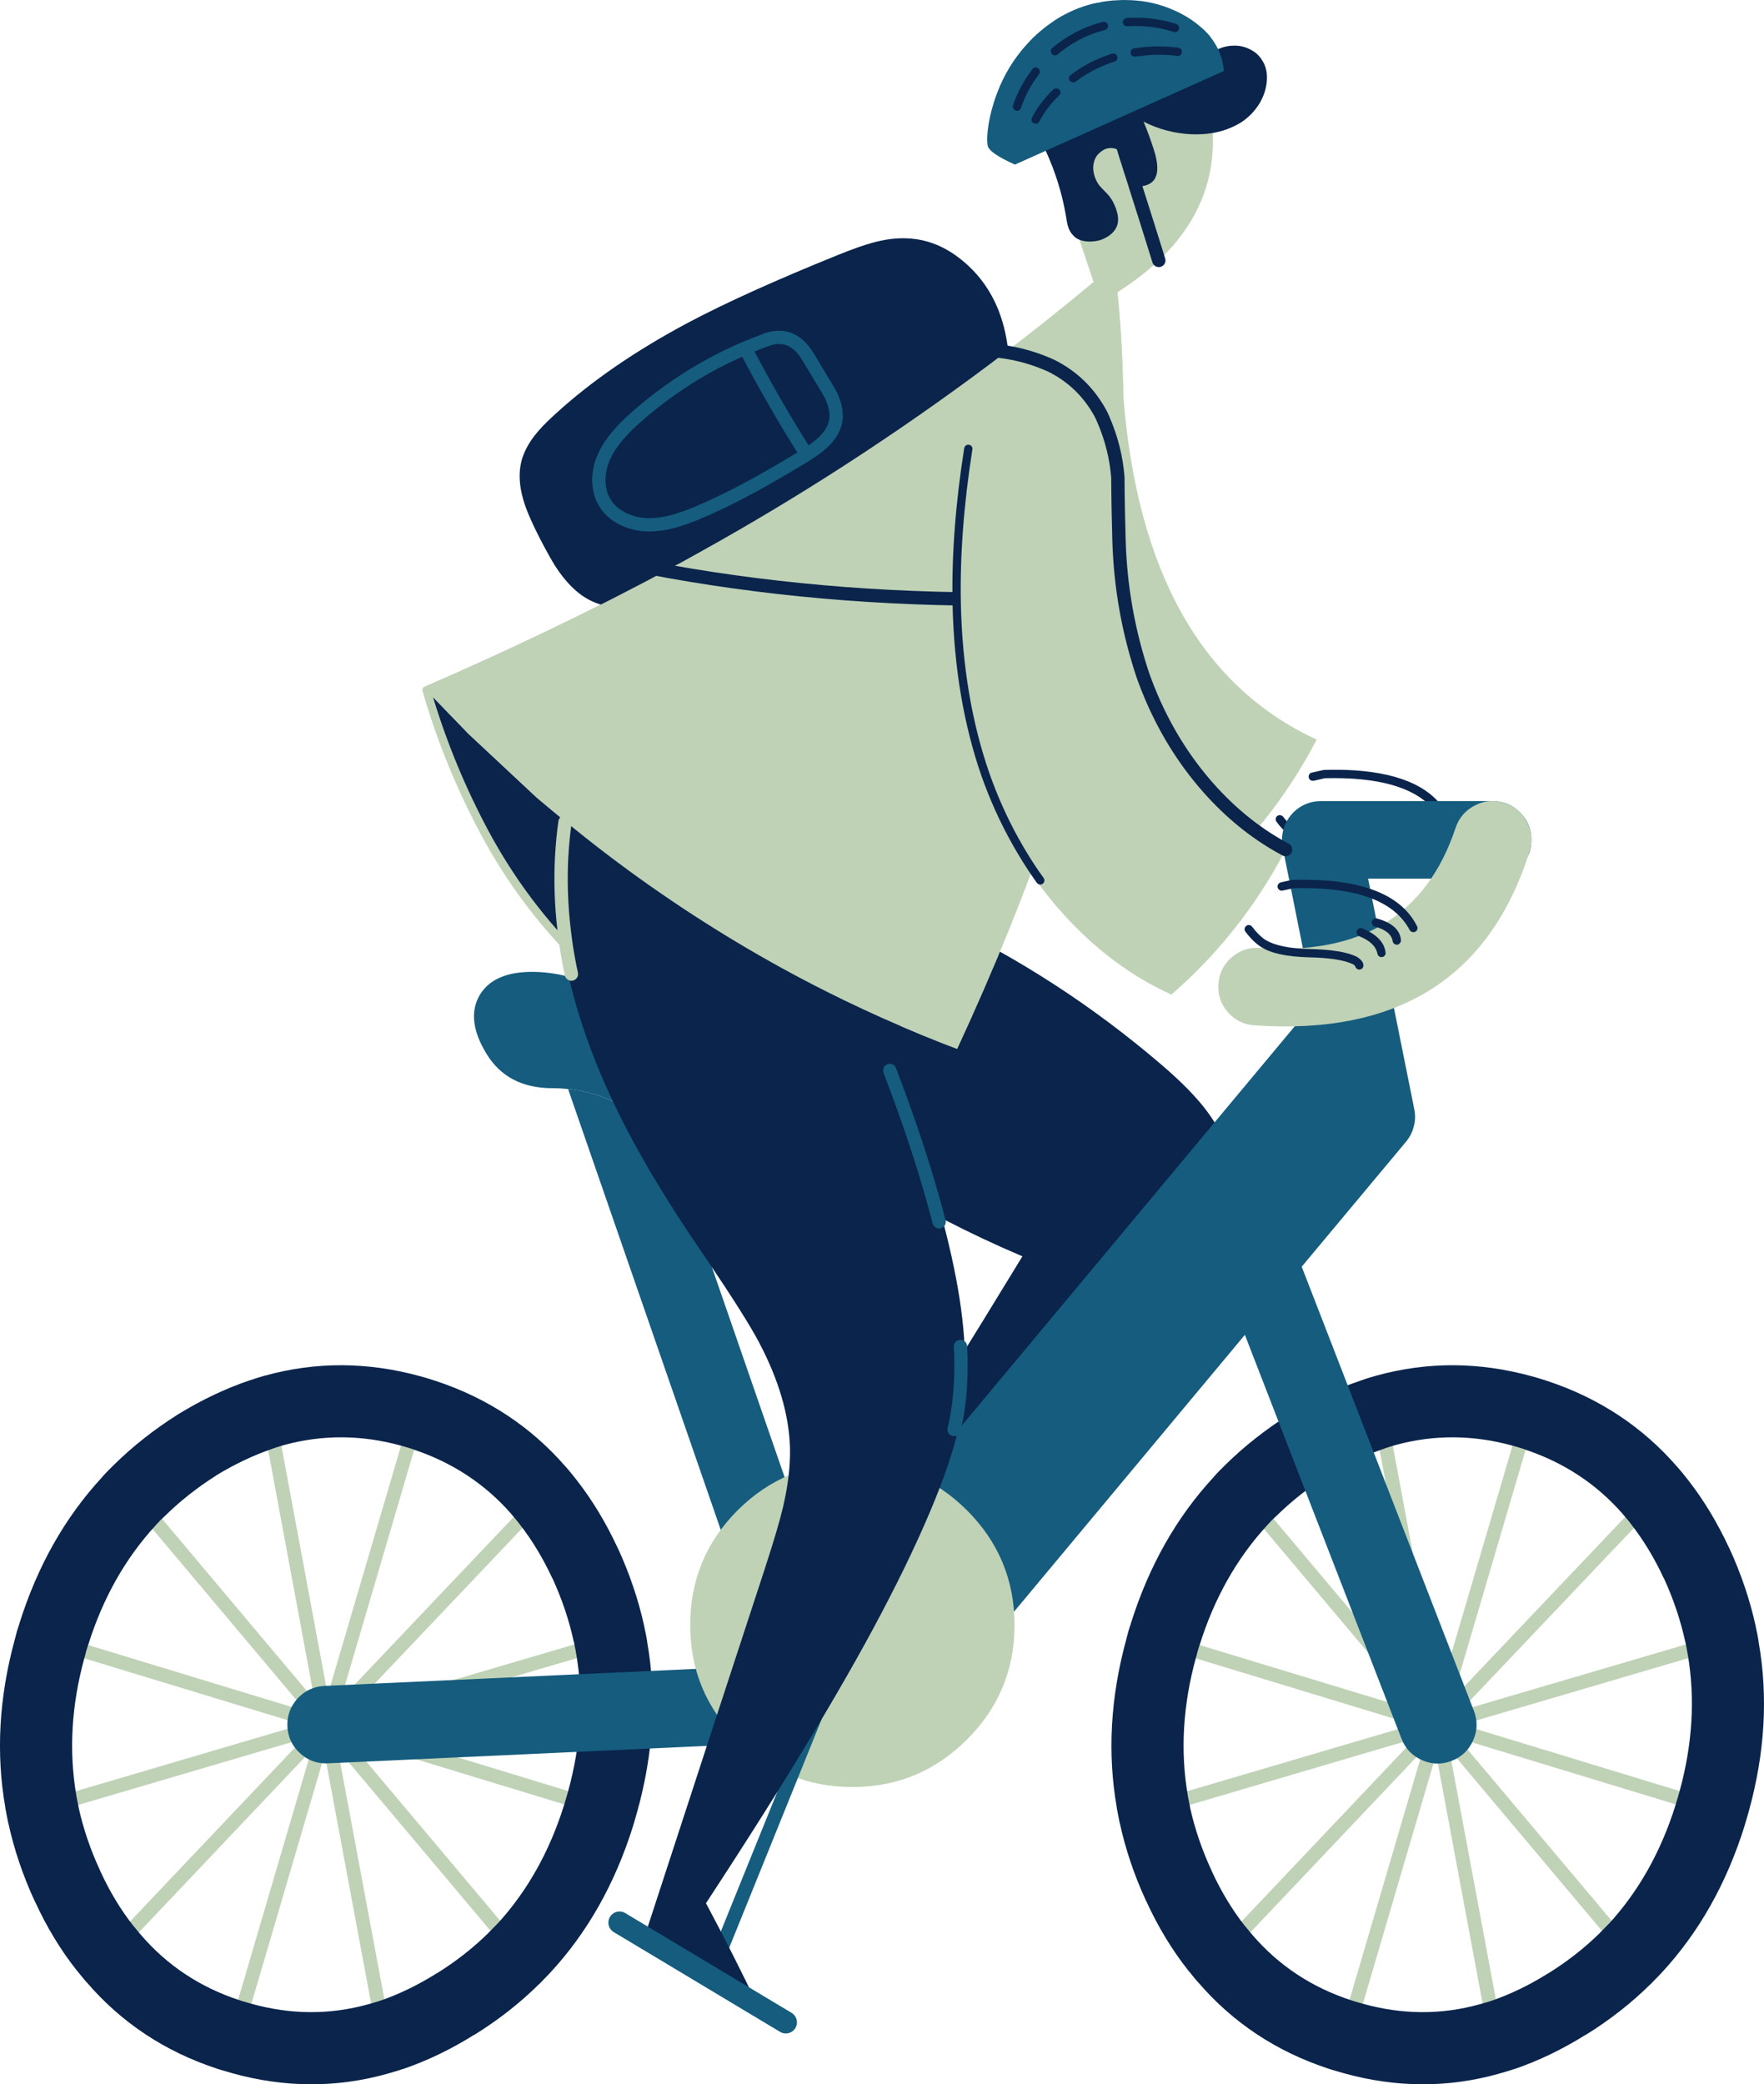 <svg width="397" height="469" viewBox="0 0 397 469" fill="none" xmlns="http://www.w3.org/2000/svg">
<g clip-path="url(#clip0_532_11836)">
<path d="M252.78 88.796C253.341 77.503 243.484 77.671 223.208 89.295C222.46 96.93 222.154 104.241 222.304 111.234C222.323 112.113 222.341 112.985 222.366 113.851C224.437 152.787 240.521 181.189 270.623 199.052C276.443 194.003 281.709 188.375 286.407 182.161C290.168 177.156 293.475 171.909 296.326 166.424C270.361 154.407 255.843 128.536 252.78 88.796ZM240.178 173.373C240.427 173.716 240.446 173.591 240.24 172.999C240.221 173.118 240.196 173.242 240.178 173.373Z" fill="#BFD2B6"/>
<path d="M325.523 184.935C325.754 184.81 325.91 184.623 325.991 184.374C326.054 184.125 326.035 183.888 325.929 183.657C322.834 177.506 315.803 174.071 304.842 173.342C302.696 173.211 300.4 173.18 297.948 173.249C297.886 173.249 297.836 173.261 297.792 173.28C297.218 173.405 296.657 173.529 296.108 173.654C295.821 173.716 295.54 173.779 295.266 173.841C294.997 173.884 294.798 174.015 294.673 174.246C294.529 174.452 294.486 174.695 294.548 174.963C294.592 175.212 294.723 175.411 294.954 175.555C295.16 175.679 295.403 175.723 295.671 175.679C295.815 175.648 295.964 175.617 296.108 175.586C296.775 175.43 297.455 175.274 298.135 175.119C300.525 175.056 302.758 175.1 304.842 175.243C314.868 175.947 321.35 179.045 324.276 184.53C324.382 184.76 324.556 184.916 324.806 184.997C325.055 185.06 325.293 185.041 325.523 184.935ZM313.701 193.037C313.844 192.832 313.901 192.601 313.857 192.352C313.795 191.772 313.345 191.199 312.516 190.638C312.472 190.619 312.441 190.594 312.422 190.575C310.32 189.497 306.714 188.905 301.598 188.799C297.125 188.675 293.893 188.02 291.897 186.836H291.928C290.824 186.107 289.776 185.091 288.777 183.782C288.609 183.576 288.403 183.458 288.153 183.439C287.904 183.395 287.673 183.452 287.467 183.595C287.261 183.763 287.143 183.969 287.124 184.218C287.08 184.467 287.137 184.698 287.28 184.904C288.403 186.418 289.607 187.584 290.898 188.394V188.425C293.063 189.796 296.607 190.544 301.535 190.669H301.567C306.289 190.775 309.627 191.305 311.58 192.258C311.786 192.427 311.935 192.557 312.017 192.663C312.06 192.913 312.185 193.118 312.391 193.287C312.597 193.43 312.84 193.486 313.108 193.442C313.358 193.38 313.557 193.243 313.701 193.037ZM312.391 185.402C312.472 185.633 312.64 185.795 312.89 185.901C315.304 186.88 316.677 188.195 317.007 189.859C317.026 190.108 317.151 190.307 317.382 190.451C317.569 190.594 317.8 190.656 318.068 190.638C318.318 190.594 318.517 190.47 318.661 190.264C318.804 190.058 318.867 189.828 318.848 189.578C318.536 187.272 316.789 185.465 313.607 184.156C313.358 184.05 313.121 184.062 312.89 184.187C312.64 184.268 312.466 184.436 312.36 184.686C312.254 184.916 312.266 185.153 312.391 185.402ZM321.468 187.833C321.718 187.789 321.924 187.677 322.092 187.49C322.236 187.285 322.298 187.054 322.279 186.805C322.073 184.517 320.283 182.897 316.914 181.943C316.664 181.881 316.434 181.912 316.228 182.037C315.997 182.161 315.841 182.348 315.76 182.598C315.697 182.847 315.729 183.084 315.853 183.314C315.978 183.52 316.165 183.67 316.415 183.751C318.829 184.418 320.158 185.508 320.408 187.023C320.451 187.272 320.576 187.478 320.782 187.646C320.969 187.789 321.2 187.852 321.468 187.833Z" fill="#0A244B"/>
<path d="M211.074 206.936C210.188 207.603 209.315 208.313 208.454 209.055C204.711 212.296 201.61 216.048 199.158 220.305C195.895 225.977 193.886 232.428 193.138 239.657C192.433 246.264 192.795 253.107 194.23 260.194C194.548 261.708 194.916 263.204 195.321 264.681C206.464 271.581 218.055 277.583 230.102 282.694C218.311 302.059 206.414 321.193 194.417 340.096C199.314 343.556 204.299 346.803 209.358 349.851C222.148 338.626 232.236 329.289 239.616 321.835C251.389 309.912 261.059 298.294 268.626 286.994C271.577 282.65 273.729 278.786 275.083 275.402C276.874 270.895 277.529 266.657 277.048 262.687C276.549 258.449 274.752 254.242 271.652 250.066C269.362 246.993 266.05 243.584 261.701 239.844C246.223 226.531 229.347 215.562 211.074 206.936Z" fill="#0A244B"/>
<path d="M138.144 367.894C137.8 367.707 137.451 367.657 137.083 367.738C137.039 367.744 136.996 367.757 136.958 367.769L78.533 384.94L123.389 337.697C123.695 337.398 123.838 337.036 123.826 336.606C123.813 336.176 123.651 335.815 123.327 335.515C123.027 335.216 122.659 335.073 122.235 335.079C121.861 335.085 121.53 335.204 121.237 335.422C121.205 335.472 121.162 335.515 121.112 335.547L76.724 382.322L95.502 318.438L95.533 318.407C95.658 317.995 95.614 317.603 95.408 317.223C95.196 316.842 94.884 316.593 94.473 316.475C94.061 316.35 93.668 316.394 93.287 316.599C92.907 316.811 92.657 317.123 92.539 317.534L73.76 381.388L61.875 317.503C61.869 317.453 61.857 317.397 61.844 317.347C61.744 316.998 61.538 316.718 61.22 316.506C60.877 316.263 60.49 316.175 60.066 316.256C59.648 316.331 59.311 316.537 59.068 316.88C58.825 317.247 58.737 317.64 58.818 318.064L70.797 382.572L31.306 335.609C31.287 335.571 31.256 335.528 31.212 335.484C30.956 335.229 30.632 335.085 30.245 335.048C29.827 335.017 29.453 335.141 29.122 335.422C28.791 335.696 28.604 336.039 28.561 336.45C28.523 336.887 28.636 337.273 28.904 337.603L68.832 385.065L12.059 367.8C11.66 367.676 11.267 367.719 10.874 367.925C10.5 368.131 10.25 368.43 10.125 368.829C10.001 369.246 10.044 369.645 10.25 370.013C10.456 370.406 10.755 370.667 11.155 370.792H11.186L67.958 388.057L9.034 405.414C8.622 405.533 8.31 405.782 8.098 406.162C7.892 406.543 7.848 406.935 7.973 407.347C8.091 407.758 8.341 408.07 8.722 408.281C9.065 408.468 9.414 408.518 9.782 408.437C9.826 408.431 9.87 408.419 9.907 408.406L68.27 391.235L23.476 438.479C23.189 438.809 23.058 439.183 23.071 439.6C23.083 440.043 23.239 440.404 23.538 440.691C23.863 440.997 24.237 441.14 24.662 441.127C25.042 441.115 25.36 440.99 25.628 440.753C25.678 440.722 25.722 440.685 25.753 440.629L70.079 393.853L51.301 457.769V457.8C51.176 458.211 51.22 458.604 51.425 458.984C51.638 459.364 51.95 459.613 52.361 459.732C52.773 459.857 53.166 459.813 53.547 459.607C53.921 459.395 54.171 459.084 54.295 458.672L73.074 394.725L84.99 458.672C85.002 458.728 85.008 458.778 85.021 458.828C85.127 459.177 85.333 459.458 85.645 459.67C85.994 459.913 86.381 460 86.799 459.919C87.223 459.838 87.554 459.62 87.797 459.264C88.04 458.915 88.128 458.529 88.047 458.111L76.006 393.604L115.528 440.567C115.572 440.604 115.603 440.635 115.622 440.66C115.896 440.934 116.221 441.09 116.589 441.127C117.026 441.159 117.412 441.034 117.743 440.753C118.074 440.479 118.261 440.124 118.304 439.694C118.342 439.276 118.217 438.902 117.93 438.572L78.002 391.111L134.743 408.375C135.161 408.5 135.561 408.456 135.929 408.25C136.322 408.045 136.584 407.733 136.709 407.315C136.833 406.916 136.79 406.524 136.584 406.131C136.378 405.757 136.066 405.508 135.648 405.383L78.876 388.088L137.832 370.761C138.243 370.643 138.555 370.393 138.767 370.013C138.973 369.633 139.017 369.24 138.892 368.829C138.774 368.417 138.524 368.106 138.144 367.894Z" fill="#BFD2B6"/>
<path d="M145.661 369.421C145.568 368.848 145.462 368.262 145.349 367.676C145.243 367.134 145.125 366.604 145.006 366.087V365.993C143.696 360.022 141.712 354.139 139.048 348.355L139.017 348.323C136.359 342.602 133.259 337.479 129.722 332.96C129.304 332.424 128.892 331.907 128.474 331.402C128.143 331.015 127.806 330.623 127.476 330.218L127.382 330.124C119.559 321.081 109.795 314.624 98.091 310.741C97.499 310.554 96.906 310.367 96.313 310.18C95.814 310.043 95.315 309.899 94.816 309.743L94.691 309.712C82.838 306.428 71.171 306.365 59.692 309.525L59.567 309.556C59.068 309.712 58.569 309.856 58.07 309.993C57.465 310.18 56.866 310.373 56.261 310.585H56.23C50.802 312.417 45.418 314.973 40.071 318.251L39.978 318.313C34.725 321.629 29.952 325.387 25.66 329.594C25.173 330.062 24.693 330.542 24.225 331.028L24.381 330.872C23.894 331.358 23.427 331.857 22.977 332.368L22.946 332.399V332.43C14.617 341.449 8.429 352.387 4.386 365.245C4.386 365.295 4.367 365.332 4.355 365.37C4.174 365.924 3.993 366.479 3.824 367.021C3.65 367.645 3.481 368.28 3.325 368.922C-0.231 381.961 -0.936 394.57 1.204 406.754L1.173 406.692C1.279 407.291 1.398 407.889 1.516 408.5C1.622 409.042 1.728 409.572 1.828 410.089L1.859 410.151C3.163 416.147 5.141 422.006 7.786 427.727C7.798 427.746 7.811 427.759 7.817 427.759C10.487 433.586 13.638 438.79 17.269 443.371L17.3 443.402C17.674 443.882 18.049 444.337 18.423 444.774C18.81 445.26 19.203 445.727 19.608 446.176L19.515 446.051C27.313 455.126 37.064 461.602 48.774 465.466C49.348 465.659 49.935 465.834 50.521 465.996C51.02 466.152 51.519 466.295 52.018 466.432L52.112 466.463C64.009 469.798 75.707 469.848 87.205 466.619L87.298 466.588C87.797 466.451 88.296 466.307 88.796 466.152C89.388 465.99 89.981 465.803 90.574 465.591H90.636C96.082 463.746 101.479 461.147 106.825 457.8V457.831C112.172 454.515 117.007 450.726 121.33 446.456L121.393 446.425C121.811 446.001 122.216 445.578 122.609 445.148L122.485 445.303C122.915 444.873 123.327 444.437 123.732 443.995L123.795 443.932C132.211 434.851 138.449 423.801 142.511 410.775C142.523 410.737 142.536 410.694 142.542 410.65C142.698 410.151 142.841 409.653 142.979 409.154C143.135 408.655 143.278 408.157 143.415 407.658L143.447 407.534C147.065 394.451 147.808 381.787 145.661 369.546C145.661 369.508 145.661 369.471 145.661 369.421ZM127.85 403.108C127.713 403.607 127.569 404.106 127.413 404.604C127.276 405.103 127.132 405.601 126.976 406.1C123.689 416.627 118.654 425.583 111.879 432.963L111.941 432.869C111.635 433.193 111.324 433.517 111.005 433.835C110.955 433.904 110.906 433.954 110.849 433.991C110.562 434.303 110.257 434.602 109.945 434.895C109.945 434.92 109.932 434.945 109.914 434.957C106.439 438.366 102.558 441.402 98.278 444.057H98.247C94.005 446.712 89.719 448.781 85.395 450.258L85.458 450.227C85.052 450.371 84.647 450.495 84.241 450.601C83.742 450.757 83.243 450.9 82.744 451.037L82.838 451.006C74.203 453.406 65.419 453.356 56.479 450.85L56.573 450.882C56.074 450.744 55.575 450.601 55.075 450.445C54.707 450.352 54.346 450.233 53.984 450.103L53.859 450.071C45.044 447.167 37.688 442.305 31.805 435.487C31.761 435.456 31.73 435.418 31.712 435.362C31.456 435.088 31.206 434.801 30.963 434.49C30.919 434.452 30.875 434.402 30.838 434.334C30.545 433.997 30.258 433.648 29.965 433.274L29.996 433.337C27.145 429.703 24.655 425.577 22.541 420.965V420.934C20.394 416.322 18.779 411.61 17.706 406.786C17.706 406.761 17.706 406.73 17.706 406.692C17.612 406.25 17.518 405.795 17.425 405.321C17.337 404.891 17.256 404.467 17.175 404.043V403.981C15.466 393.996 16.077 383.663 19.016 372.974C19.053 372.874 19.084 372.78 19.109 372.693C19.203 372.319 19.296 371.945 19.39 371.571C19.515 371.166 19.64 370.761 19.764 370.356C19.789 370.3 19.808 370.25 19.827 370.2C23.127 359.648 28.193 350.661 35.018 343.244C35.099 343.157 35.18 343.063 35.267 342.963C35.455 342.758 35.648 342.546 35.86 342.34C35.91 342.272 35.96 342.209 36.016 342.153C36.216 341.954 36.428 341.761 36.64 341.561C36.752 341.461 36.852 341.368 36.952 341.281C40.452 337.821 44.351 334.736 48.65 332.025L48.556 332.056C52.817 329.451 57.109 327.419 61.439 325.948C61.526 325.923 61.607 325.892 61.688 325.855C62.007 325.749 62.319 325.643 62.624 325.543C63.123 325.406 63.622 325.263 64.121 325.107C72.694 322.801 81.409 322.863 90.262 325.294C90.299 325.313 90.33 325.325 90.355 325.325C90.829 325.468 91.297 325.606 91.759 325.73C92.165 325.855 92.57 325.979 92.975 326.104V326.135C101.778 329.052 109.14 333.895 115.061 340.657C115.085 340.701 115.104 340.732 115.123 340.751C115.441 341.125 115.753 341.486 116.059 341.842C116.308 342.147 116.558 342.459 116.807 342.776L116.87 342.87C119.715 346.491 122.198 350.598 124.325 355.179V355.117C126.471 359.798 128.074 364.553 129.129 369.39C129.141 369.415 129.154 369.44 129.16 369.452C129.254 369.913 129.347 370.381 129.441 370.854C129.528 371.272 129.603 371.683 129.659 372.101L129.69 372.194C131.393 382.16 130.782 392.469 127.85 403.108Z" fill="#0A244B"/>
<path d="M389.033 368.829C388.915 368.417 388.665 368.106 388.285 367.894C387.942 367.707 387.592 367.657 387.224 367.738C387.18 367.744 387.137 367.757 387.099 367.769L328.674 384.94L373.53 337.697C373.836 337.398 373.979 337.036 373.967 336.606C373.954 336.176 373.792 335.815 373.468 335.515C373.168 335.216 372.8 335.073 372.376 335.079C372.002 335.085 371.671 335.204 371.378 335.422C371.347 335.472 371.303 335.515 371.253 335.547L326.865 382.291L345.643 318.438L345.674 318.407C345.799 317.995 345.755 317.603 345.55 317.223C345.337 316.842 345.025 316.593 344.614 316.475C344.202 316.35 343.809 316.394 343.428 316.599C343.048 316.811 342.798 317.123 342.68 317.534L323.901 381.388L312.016 317.503C312.01 317.453 311.998 317.397 311.985 317.347C311.885 316.998 311.68 316.718 311.361 316.506C311.018 316.263 310.632 316.175 310.207 316.256C309.789 316.331 309.452 316.537 309.209 316.88C308.966 317.247 308.878 317.64 308.96 318.064L320.938 382.541L281.447 335.609C281.428 335.571 281.397 335.528 281.353 335.484C281.097 335.229 280.773 335.085 280.386 335.048C279.968 335.017 279.594 335.141 279.263 335.422C278.933 335.696 278.745 336.039 278.702 336.45C278.664 336.887 278.777 337.273 279.045 337.603L318.973 385.034L262.2 367.8C261.801 367.676 261.408 367.719 261.015 367.925C260.641 368.131 260.391 368.43 260.266 368.829C260.142 369.246 260.185 369.645 260.391 370.013C260.597 370.406 260.897 370.667 261.296 370.792H261.327L318.099 388.057L259.175 405.414C258.763 405.533 258.451 405.782 258.239 406.162C258.033 406.543 257.989 406.935 258.114 407.347C258.233 407.758 258.482 408.07 258.863 408.281C259.206 408.468 259.555 408.518 259.923 408.437C259.967 408.431 260.011 408.419 260.048 408.406L318.411 391.204L273.617 438.479C273.33 438.809 273.199 439.183 273.212 439.6C273.224 440.043 273.38 440.404 273.68 440.691C274.004 440.997 274.378 441.14 274.803 441.127C275.183 441.115 275.501 440.99 275.77 440.753C275.82 440.722 275.863 440.685 275.894 440.629L320.22 393.853L301.442 457.769V457.8C301.317 458.211 301.361 458.604 301.567 458.984C301.779 459.364 302.091 459.613 302.502 459.732C302.914 459.857 303.307 459.813 303.688 459.607C304.062 459.395 304.312 459.084 304.436 458.672L323.215 394.757L335.131 458.672C335.143 458.728 335.15 458.778 335.162 458.828C335.268 459.177 335.474 459.458 335.786 459.67C336.135 459.913 336.522 460 336.94 459.919C337.364 459.838 337.695 459.62 337.938 459.264C338.182 458.915 338.269 458.529 338.188 458.111L326.147 393.604L365.669 440.567C365.713 440.604 365.744 440.635 365.763 440.66C366.037 440.934 366.362 441.09 366.73 441.127C367.167 441.159 367.553 441.034 367.884 440.753C368.215 440.479 368.402 440.124 368.446 439.694C368.483 439.276 368.358 438.902 368.071 438.572L328.144 391.111L384.885 408.375C385.303 408.5 385.702 408.456 386.07 408.25C386.463 408.045 386.725 407.733 386.85 407.315C386.975 406.916 386.931 406.524 386.725 406.131C386.519 405.757 386.207 405.508 385.789 405.383L329.017 388.088L387.973 370.761C388.384 370.643 388.696 370.393 388.909 370.013C389.114 369.633 389.158 369.24 389.033 368.829Z" fill="#BFD2B6"/>
<path d="M395.802 369.546C395.802 369.508 395.802 369.471 395.802 369.421C395.709 368.848 395.603 368.262 395.49 367.676C395.378 367.134 395.266 366.604 395.147 366.087V365.993C393.837 360.022 391.853 354.139 389.189 348.355L389.158 348.323C386.5 342.602 383.4 337.479 379.862 332.96C379.444 332.424 379.033 331.907 378.615 331.402C378.284 331.015 377.947 330.623 377.616 330.218L377.523 330.124C369.7 321.081 359.936 314.624 348.232 310.741C347.639 310.554 347.047 310.367 346.454 310.18C345.955 310.043 345.456 309.899 344.957 309.743L344.832 309.712C332.978 306.428 321.312 306.365 309.833 309.525L309.708 309.556C309.209 309.712 308.71 309.856 308.211 309.993C307.562 310.192 306.907 310.41 306.246 310.647C300.862 312.467 295.515 315.004 290.212 318.251L290.119 318.313C284.866 321.629 280.093 325.387 275.801 329.594C275.314 330.062 274.834 330.542 274.366 331.028L274.522 330.872C274.073 331.321 273.648 331.776 273.243 332.243C273.205 332.293 273.168 332.337 273.118 332.368L273.087 332.43C264.758 341.449 258.569 352.387 254.527 365.245C254.527 365.289 254.508 365.332 254.496 365.37C254.315 365.924 254.134 366.473 253.965 367.021C253.791 367.645 253.622 368.28 253.466 368.922C249.91 381.961 249.205 394.57 251.345 406.754L251.314 406.692C251.42 407.291 251.538 407.889 251.657 408.5C251.763 409.042 251.869 409.572 251.969 410.089L252 410.151C253.304 416.147 255.282 422.006 257.927 427.727C257.939 427.746 257.952 427.759 257.958 427.759C260.628 433.586 263.779 438.79 267.41 443.371L267.441 443.402C267.815 443.882 268.19 444.337 268.564 444.774C268.951 445.26 269.344 445.727 269.749 446.176L269.656 446.051C277.454 455.126 287.205 461.602 298.915 465.466C299.489 465.659 300.076 465.834 300.662 465.996C301.161 466.152 301.66 466.295 302.159 466.432L302.253 466.463C314.15 469.798 325.848 469.848 337.346 466.619L337.439 466.588C337.938 466.451 338.437 466.307 338.936 466.152C339.529 465.99 340.122 465.803 340.715 465.591H340.777C346.223 463.746 351.62 461.147 356.966 457.8V457.831C362.313 454.515 367.148 450.726 371.471 446.456L371.534 446.425C371.952 446.001 372.357 445.578 372.75 445.148L372.625 445.303C373.056 444.873 373.468 444.437 373.873 443.995L373.936 443.932C382.352 434.851 388.59 423.801 392.652 410.775C392.664 410.737 392.677 410.694 392.683 410.65C392.839 410.151 392.982 409.653 393.12 409.154C393.276 408.655 393.419 408.157 393.556 407.658L393.588 407.534C397.206 394.451 397.948 381.787 395.802 369.546ZM377.991 403.108C377.854 403.607 377.71 404.106 377.554 404.604C377.417 405.103 377.273 405.601 377.117 406.1C373.83 416.627 368.795 425.583 362.02 432.963L362.082 432.869C361.776 433.193 361.464 433.517 361.146 433.835C361.096 433.904 361.046 433.954 360.99 433.991C360.703 434.303 360.398 434.602 360.086 434.895C360.086 434.92 360.073 434.945 360.054 434.957C356.58 438.366 352.699 441.402 348.419 444.057H348.388C344.146 446.712 339.86 448.781 335.536 450.258L335.599 450.227C335.193 450.371 334.788 450.495 334.382 450.601C333.883 450.757 333.384 450.9 332.885 451.037L332.978 451.006C324.344 453.406 315.56 453.356 306.62 450.85C306.152 450.726 305.684 450.595 305.216 450.445C304.848 450.352 304.486 450.233 304.124 450.103L304 450.071C295.184 447.167 287.829 442.305 281.946 435.487C281.902 435.456 281.871 435.418 281.852 435.362C281.597 435.088 281.347 434.801 281.104 434.49C281.06 434.452 281.016 434.402 280.979 434.334C280.686 433.997 280.399 433.648 280.105 433.274L280.137 433.337C277.286 429.703 274.796 425.577 272.681 420.965V420.934C270.535 416.322 268.919 411.61 267.846 406.786C267.846 406.761 267.846 406.73 267.846 406.692C267.753 406.25 267.659 405.795 267.566 405.321C267.478 404.891 267.397 404.467 267.316 404.043V403.981C265.607 393.996 266.218 383.663 269.157 372.974C269.194 372.874 269.225 372.78 269.25 372.693C269.344 372.319 269.437 371.945 269.531 371.571C269.656 371.166 269.78 370.761 269.905 370.356C269.93 370.3 269.949 370.25 269.968 370.2C273.268 359.648 278.334 350.661 285.159 343.244C285.24 343.157 285.321 343.063 285.408 342.963C285.596 342.758 285.789 342.546 286.001 342.34C286.051 342.272 286.101 342.209 286.157 342.153C286.357 341.954 286.569 341.761 286.781 341.561C286.893 341.461 286.993 341.368 287.093 341.281C290.593 337.821 294.492 334.736 298.79 332.025L298.697 332.056C302.958 329.451 307.25 327.419 311.58 325.948C311.667 325.923 311.748 325.892 311.829 325.855C312.147 325.749 312.459 325.643 312.765 325.543C313.264 325.406 313.763 325.263 314.262 325.107C322.834 322.801 331.55 322.863 340.403 325.294C340.44 325.313 340.471 325.325 340.496 325.325C340.97 325.468 341.438 325.606 341.9 325.73C342.305 325.855 342.711 325.979 343.116 326.104V326.135C351.919 329.052 359.281 333.895 365.201 340.657C365.226 340.701 365.245 340.732 365.264 340.751C365.582 341.125 365.894 341.486 366.2 341.842C366.449 342.147 366.699 342.459 366.948 342.776L367.011 342.87C369.856 346.491 372.338 350.598 374.466 355.179V355.117C376.612 359.798 378.215 364.553 379.27 369.39C379.282 369.415 379.295 369.44 379.301 369.452C379.394 369.913 379.488 370.381 379.582 370.854C379.669 371.272 379.738 371.683 379.8 372.101L379.831 372.194C381.534 382.16 380.923 392.469 377.991 403.108Z" fill="#0A244B"/>
<path d="M120.114 218.685C114.081 218.622 110.02 220.386 107.917 223.982C105.84 227.616 106.358 231.991 109.477 237.102C112.615 242.275 117.569 244.862 124.325 244.862C125.523 244.862 126.696 244.93 127.85 245.049C133.334 245.628 138.449 247.517 143.197 250.72C145.53 252.291 147.558 253.232 149.28 253.556C151.794 254.036 153.666 253.201 154.895 251.063C156.997 247.467 156.486 243.073 153.366 237.881C150.266 232.665 145.474 228.189 138.986 224.45C132.498 220.692 126.209 218.766 120.114 218.685Z" fill="#155C7E"/>
<path d="M342.087 182.816C340.384 181.114 338.325 180.26 335.911 180.26H297.262C295.503 180.26 293.881 180.753 292.396 181.725C290.936 182.722 289.869 184.031 289.183 185.651C288.515 187.291 288.347 188.973 288.684 190.7L295.702 225.759L188.459 354.338C188.178 354.637 187.916 354.949 187.679 355.273L185.433 357.953L149.28 253.556C147.558 253.232 145.53 252.291 143.197 250.72C138.449 247.517 133.334 245.628 127.85 245.049L169.462 365.183C170.267 367.464 171.752 369.128 173.923 370.169C174.247 370.337 174.572 370.487 174.89 370.605L171.365 374.843L73.012 379.362C70.616 379.487 68.595 380.428 66.96 382.198C65.344 383.993 64.583 386.093 64.683 388.493C64.802 390.886 65.75 392.893 67.522 394.507C69.318 396.14 71.421 396.901 73.823 396.782L175.295 392.108L196.413 394.601C197.886 394.769 199.302 394.582 200.656 394.04C202.028 393.498 203.195 392.656 204.149 391.516L280.168 300.363L315.417 391.235C316.29 393.473 317.831 395.087 320.033 396.065C322.242 397.044 324.469 397.094 326.709 396.221C328.948 395.349 330.564 393.815 331.544 391.609C332.523 389.403 332.573 387.178 331.7 384.94L292.957 285.031L316.446 256.891C317.294 255.862 317.881 254.709 318.193 253.431C318.53 252.154 318.561 250.864 318.286 249.567L313.639 226.413V226.382L307.899 197.712H335.911C338.325 197.712 340.384 196.858 342.087 195.156C343.79 193.455 344.645 191.398 344.645 188.986C344.645 186.574 343.79 184.517 342.087 182.816Z" fill="#155C7E"/>
<path d="M343.678 185.029C342.574 182.878 340.883 181.426 338.593 180.666C336.31 179.937 334.095 180.124 331.949 181.227C329.797 182.33 328.343 184.025 327.582 186.306C321.038 205.914 306.345 214.908 283.506 213.294C281.129 213.138 279.026 213.842 277.204 215.413C275.383 217.008 274.385 219.003 274.21 221.396C274.035 223.789 274.734 225.896 276.3 227.722C277.897 229.548 279.893 230.546 282.289 230.714C314.624 232.983 335.262 219.969 344.208 191.666C344.957 189.385 344.782 187.173 343.678 185.029ZM191.828 329.19C181.74 329.19 173.13 332.742 165.999 339.847C158.887 346.971 155.331 355.572 155.331 365.651C155.331 375.729 158.887 384.317 165.999 391.423C169.649 395.069 173.679 397.78 178.103 399.556C182.326 401.258 186.899 402.112 191.828 402.112C201.916 402.112 210.513 398.546 217.625 391.423C224.756 384.317 228.324 375.729 228.324 365.651C228.324 355.572 224.756 346.971 217.625 339.847C210.513 332.742 201.916 329.19 191.828 329.19Z" fill="#BFD2B6"/>
<path d="M191.204 364.217C190.817 364.391 190.536 364.672 190.362 365.058L159.012 442.561L140.234 431.28C139.859 431.062 139.466 431 139.048 431.093C138.63 431.205 138.306 431.442 138.081 431.81C137.863 432.184 137.801 432.576 137.894 432.994C138.006 433.412 138.244 433.736 138.612 433.96L158.981 446.176C159.025 446.201 159.068 446.226 159.106 446.238L176.044 456.398C176.424 456.616 176.817 456.672 177.229 456.553C177.647 456.46 177.972 456.217 178.196 455.837C178.415 455.481 178.471 455.095 178.352 454.684C178.252 454.266 178.015 453.942 177.635 453.718L161.726 444.182L193.263 366.211C193.431 365.825 193.431 365.432 193.263 365.027C193.088 364.641 192.801 364.36 192.389 364.186C192.002 364.036 191.609 364.049 191.204 364.217Z" fill="#155C7E"/>
<path d="M141.731 132.705C139.572 133.833 137.395 134.949 135.211 136.04C122.06 142.622 108.784 148.811 95.377 154.613L95.346 154.582C95.284 154.663 95.221 154.744 95.159 154.831C95.047 155.068 95.022 155.311 95.097 155.548C98.359 166.754 102.726 177.474 108.198 187.708C113.994 198.535 121.249 208.239 129.971 216.815C138.767 225.484 148.762 232.278 159.948 237.196H159.917C164.764 239.39 169.817 240.748 175.077 241.278C175.333 241.303 175.563 241.228 175.763 241.06C175.963 240.898 176.081 240.692 176.106 240.437C176.131 240.181 176.056 239.95 175.888 239.751C175.819 239.67 175.75 239.595 175.669 239.533C175.551 239.464 175.414 239.427 175.264 239.408C170.211 238.897 165.351 237.588 160.696 235.482C149.716 230.658 139.909 223.989 131.281 215.475C122.697 207.036 115.553 197.487 109.851 186.836C104.742 177.269 100.605 167.272 97.436 156.857C97.736 157.162 98.029 157.461 98.309 157.761L105.422 165.115L120.8 179.481C122.603 181.002 124.412 182.51 126.228 184C126.571 184.293 126.914 184.573 127.257 184.841C133.365 189.871 139.697 194.695 146.254 199.301C159.031 208.282 172.257 216.21 185.932 223.079C191.447 225.852 197.031 228.451 202.683 230.87C205.771 232.203 208.866 233.481 211.979 234.703C213.127 235.145 214.268 235.581 215.41 236.011C232.423 199.233 243.534 166.517 248.756 137.878C253.354 111.552 254.028 85.437 250.783 59.534C244.351 65.025 237.788 70.379 231.1 75.583C229.703 76.668 228.299 77.752 226.889 78.824C226.708 78.961 226.521 79.098 226.328 79.229C225.236 80.077 224.132 80.918 223.021 81.754C212.309 89.781 201.286 97.46 189.956 104.783C179.506 111.527 168.882 117.909 158.076 123.917C155.344 125.463 152.592 126.965 149.81 128.436C149.748 128.492 149.679 128.53 149.592 128.561C149.355 128.71 149.105 128.841 148.843 128.966C146.491 130.237 144.12 131.484 141.731 132.705Z" fill="#BFD2B6"/>
<path d="M98.309 157.761C98.029 157.461 97.736 157.162 97.436 156.857C100.605 167.272 104.742 177.269 109.851 186.836C115.553 197.488 122.697 207.036 131.281 215.475C139.909 223.989 149.716 230.658 160.696 235.482C165.351 237.588 170.211 238.897 175.264 239.408C175.414 239.427 175.551 239.464 175.669 239.533L185.932 223.079C172.257 216.21 159.031 208.282 146.254 199.301C139.697 194.695 133.365 189.871 127.257 184.841C126.914 184.573 126.571 184.293 126.228 184C124.412 182.51 122.603 181.002 120.8 179.481L105.422 165.115L98.309 157.761Z" fill="#0A244B"/>
<path d="M214.692 285.249C214 281.902 213.189 278.468 212.259 274.934C210.3 267.318 207.824 259.259 204.835 250.751C203.687 247.529 202.471 244.232 201.186 240.873L203.12 227.597C173.423 208.837 148.512 193.349 128.38 181.133C127.987 182.292 127.6 183.526 127.226 184.841C125.335 193.181 124.974 201.395 126.134 209.491C126.521 212.396 127.026 215.313 127.663 218.248C127.85 219.108 128.049 219.968 128.255 220.835C130.645 230.826 134.525 241.166 139.89 251.842C143.471 258.954 147.963 266.651 153.366 274.934C154.551 276.748 155.78 278.586 157.047 280.45C157.802 281.553 158.532 282.625 159.23 283.66C165.032 292.261 168.894 298.381 170.803 302.015C175.251 310.448 177.585 318.376 177.791 325.792C177.822 326.877 177.797 327.999 177.728 329.158C177.56 332.262 177.048 335.621 176.2 339.224C175.495 342.215 174.203 346.591 172.332 352.343C172.276 352.512 172.226 352.674 172.176 352.842C165.825 372.201 156.772 399.905 145.006 435.954L170.522 451.256C166.891 443.645 163.011 435.979 158.887 428.257C177.466 399.911 191.204 377.05 200.094 359.667C201.304 357.317 202.452 355.042 203.525 352.842C207.967 343.705 211.292 335.808 213.507 329.158C214.405 326.459 215.123 323.966 215.659 321.679C215.84 320.894 215.996 320.121 216.127 319.373C217.076 314.437 217.4 308.971 217.094 302.981C216.814 297.509 216.009 291.594 214.692 285.249ZM127.195 184.841H127.226L127.195 184.81C127.195 184.81 127.201 184.841 127.195 184.841Z" fill="#0A244B"/>
<path d="M96.001 155.298C96.769 156.134 97.536 156.956 98.309 157.76C97.536 156.9 96.756 156.04 95.97 155.174C95.982 155.217 95.995 155.261 96.001 155.298Z" fill="#BFD2B6"/>
<path d="M128.598 219.184C127.956 216.254 127.457 213.337 127.101 210.427C127.032 209.909 126.97 209.386 126.914 208.868C126.309 203.589 126.134 198.36 126.384 193.181C126.465 191.648 126.577 190.114 126.727 188.581C126.852 187.353 126.995 186.151 127.163 184.966" stroke="#BFD2B6" stroke-width="3" stroke-linecap="round" stroke-linejoin="round"/>
<path d="M211.355 274.934C209.377 267.312 206.894 259.259 203.9 250.783C202.758 247.542 201.541 244.239 200.25 240.873M214.724 321.679C214.911 320.888 215.079 320.134 215.223 319.404C216.159 314.437 216.471 308.965 216.159 302.981" stroke="#155C7E" stroke-width="3" stroke-linecap="round" stroke-linejoin="round"/>
<path d="M139.423 432.62L145.025 435.973M145.225 436.098L176.855 455.064" stroke="#155C7E" stroke-width="5" stroke-linecap="round" stroke-linejoin="round"/>
<path d="M204.305 53.644C201.872 53.501 199.202 53.831 196.288 54.642C194.435 55.14 191.859 56.056 188.552 57.384C174.497 63.074 163.298 68.135 154.957 72.56C143.041 78.899 133.028 85.786 124.918 93.222C122.94 95.01 121.405 96.606 120.301 98.021C118.822 99.953 117.837 101.885 117.338 103.817C116.695 106.435 116.851 109.352 117.805 112.574C118.411 114.649 119.602 117.448 121.393 120.957C122.971 123.992 124.169 126.142 124.98 127.408C126.459 129.695 128.018 131.54 129.659 132.955C131.331 134.413 133.184 135.442 135.211 136.04C140.015 136.912 146.429 134.968 154.458 130.212C159.143 127.464 163.155 125.12 166.499 123.169C174.659 118.8 192.969 107.856 221.43 90.323C225.055 87.936 226.87 84.103 226.889 78.824C226.683 77.029 226.371 75.303 225.953 73.651C225.592 72.261 225.155 70.921 224.643 69.631C222.853 65.225 220.17 61.56 216.595 58.63C212.79 55.495 208.691 53.831 204.305 53.644ZM173.112 76.238C172.637 76.406 172.17 76.568 171.708 76.736C171.739 76.73 171.77 76.718 171.801 76.705C172.251 76.512 172.687 76.356 173.112 76.238Z" fill="#0A244B"/>
<path d="M171.708 76.749C170.354 77.254 169.019 77.783 167.703 78.338C172.126 86.783 176.73 94.773 181.521 102.302M171.708 76.749C172.17 76.574 172.637 76.406 173.112 76.238M171.708 76.749C171.739 76.73 171.77 76.718 171.801 76.705C172.251 76.512 172.687 76.356 173.112 76.238M181.521 102.302C183.1 101.299 184.329 100.383 185.215 99.548C186.818 98.033 187.773 96.419 188.084 94.717C188.378 92.991 188.01 91.059 186.993 88.921C186.762 88.441 185.695 86.634 183.78 83.499C182.389 81.149 181.534 79.759 181.222 79.323C180.118 77.827 178.926 76.83 177.635 76.331C176.25 75.808 174.746 75.776 173.112 76.238M181.521 102.302C181.172 102.527 180.816 102.751 180.442 102.976C175.844 105.737 171.989 107.962 168.869 109.645C164.608 111.951 160.615 113.883 156.891 115.441C154.813 116.295 153.01 116.924 151.494 117.342C149.498 117.859 147.626 118.108 145.88 118.09C143.883 118.046 142.03 117.622 140.327 116.812C138.474 115.921 137.083 114.705 136.147 113.166C135.211 111.651 134.756 109.894 134.775 107.899C134.793 106.073 135.224 104.272 136.054 102.508C137.283 99.847 139.597 97.011 143.01 94.001C150.459 87.406 158.688 82.183 167.703 78.344" stroke="#155C7E" stroke-width="3" stroke-linecap="round" stroke-linejoin="round"/>
<path d="M149.81 128.436C149.748 128.492 149.679 128.53 149.592 128.561C149.355 128.71 149.105 128.841 148.843 128.966C146.491 130.237 144.12 131.484 141.731 132.705C139.572 133.833 137.395 134.949 135.212 136.04C122.104 142.597 108.866 148.767 95.502 154.551C97.287 156.601 98.222 157.673 98.31 157.761L105.422 165.115L120.8 179.481C122.603 181.002 124.412 182.51 126.228 184C126.571 184.293 126.914 184.573 127.257 184.841C133.365 189.871 139.697 194.695 146.254 199.301C159.031 208.282 172.257 216.21 185.932 223.079C191.447 225.852 197.031 228.451 202.683 230.87C205.771 232.203 208.866 233.481 211.979 234.703C213.127 235.145 214.268 235.581 215.41 236.011C232.423 199.233 243.534 166.517 248.756 137.878C253.354 111.552 254.028 85.437 250.784 59.534C244.351 65.025 237.788 70.379 231.1 75.583C229.703 76.668 228.299 77.752 226.889 78.824C226.708 78.961 226.521 79.098 226.328 79.229C225.236 80.077 224.132 80.918 223.021 81.754C212.309 89.781 201.286 97.46 189.956 104.783C179.506 111.527 168.882 117.909 158.076 123.917C155.344 125.463 152.593 126.965 149.81 128.436Z" fill="#BFD2B6"/>
<path d="M144.757 127.514C146.466 127.832 148.157 128.143 149.822 128.449C150.066 128.498 150.315 128.542 150.559 128.592C176.387 133.204 203.382 135.248 231.537 134.731" stroke="#0A244B" stroke-width="3" stroke-linecap="round" stroke-linejoin="round"/>
<path d="M252.062 110.455C252.087 110.193 252.112 109.919 252.125 109.645C250.746 92.199 242.636 82.146 227.794 79.478C223.932 81.13 220.644 88.304 217.937 101.012C215.959 113.434 215.086 125.089 215.316 135.977C215.628 150.001 217.781 162.759 221.774 174.246C223.645 179.581 225.91 184.629 228.574 189.391C230.046 192.028 231.637 194.577 233.346 197.026C233.296 197.388 233.234 197.743 233.159 198.086C235.187 200.89 237.37 203.57 239.71 206.126C246.872 213.935 254.845 219.825 263.635 223.795C269.456 218.753 274.715 213.125 279.419 206.905C283.194 201.9 286.5 196.652 289.339 191.167C283.381 188.014 277.922 183.751 272.962 178.391C267.266 172.22 262.681 165.103 259.206 157.044C255.849 149.234 253.529 140.558 252.25 131.022L251.563 117.186L252.062 110.455Z" fill="#BFD2B6"/>
<path d="M280.48 208.338C280.274 208.494 280.149 208.706 280.105 208.962C280.074 209.211 280.137 209.441 280.293 209.647C281.428 211.155 282.62 212.321 283.88 213.137H283.911C286.082 214.521 289.626 215.281 294.548 215.412C299.296 215.512 302.633 216.042 304.561 217.002C304.798 217.157 304.942 217.295 304.998 217.407C305.054 217.662 305.191 217.862 305.403 217.999C305.615 218.161 305.846 218.211 306.09 218.155C306.352 218.117 306.545 217.993 306.682 217.781C306.838 217.575 306.894 217.344 306.838 217.095C306.801 216.522 306.358 215.948 305.497 215.381C305.478 215.356 305.447 215.338 305.403 215.319C303.32 214.241 299.726 213.648 294.61 213.543C290.131 213.424 286.899 212.757 284.909 211.548V211.579C283.817 210.856 282.776 209.84 281.79 208.525C281.634 208.32 281.422 208.195 281.166 208.151C280.916 208.12 280.686 208.182 280.48 208.338ZM217.375 100.233C217.176 100.401 217.051 100.607 217.001 100.856C215.023 113.347 214.15 125.051 214.381 135.977C214.693 150.119 216.857 162.977 220.869 174.557C222.772 179.949 225.074 185.034 227.763 189.827C229.254 192.501 230.863 195.088 232.598 197.587C232.86 197.948 233.109 198.304 233.346 198.647C233.509 198.865 233.714 198.989 233.97 199.02C234.22 199.077 234.451 199.02 234.656 198.865C234.869 198.728 234.993 198.528 235.031 198.273C235.087 198.017 235.031 197.78 234.875 197.556C234.638 197.213 234.388 196.858 234.126 196.496V196.527C232.429 194.078 230.845 191.548 229.385 188.924C226.752 184.218 224.506 179.226 222.647 173.934C218.698 162.535 216.564 149.87 216.252 135.946C216.021 125.12 216.889 113.515 218.841 101.137C218.897 100.894 218.841 100.669 218.685 100.451C218.542 100.252 218.33 100.127 218.062 100.077C217.818 100.046 217.594 100.096 217.375 100.233ZM311.673 214.976C311.829 214.783 311.879 214.552 311.829 214.29C311.536 212.003 309.789 210.202 306.589 208.899C306.358 208.806 306.121 208.806 305.871 208.899C305.64 209.005 305.472 209.173 305.372 209.398C305.279 209.647 305.279 209.884 305.372 210.115C305.478 210.364 305.647 210.545 305.871 210.644C308.304 211.623 309.677 212.932 309.989 214.571C310.039 214.833 310.164 215.045 310.363 215.194C310.582 215.35 310.806 215.4 311.049 215.35C311.311 215.319 311.524 215.194 311.673 214.976ZM308.772 207.341C308.704 207.584 308.735 207.815 308.866 208.027C308.991 208.263 309.178 208.419 309.427 208.494C311.835 209.167 313.164 210.245 313.42 211.735C313.451 212.003 313.57 212.209 313.763 212.358C313.975 212.533 314.206 212.601 314.449 212.576C314.718 212.545 314.924 212.421 315.073 212.203C315.248 212.009 315.317 211.779 315.292 211.517C315.092 209.242 313.302 207.634 309.926 206.687C309.683 206.618 309.44 206.649 309.209 206.78C308.991 206.905 308.847 207.092 308.772 207.341ZM318.505 209.647C318.748 209.541 318.904 209.36 318.973 209.117C319.06 208.868 319.041 208.631 318.91 208.401C315.223 201.052 305.902 197.581 290.961 197.992C290.905 197.992 290.842 197.992 290.774 197.992C289.931 198.192 289.089 198.379 288.247 198.553C288.004 198.622 287.804 198.771 287.654 198.989C287.523 199.207 287.486 199.438 287.529 199.675C287.598 199.937 287.748 200.136 287.966 200.267C288.185 200.417 288.415 200.46 288.652 200.392C289.476 200.217 290.299 200.043 291.117 199.862C305.029 199.5 313.738 202.635 317.257 209.273C317.388 209.498 317.575 209.647 317.818 209.709C318.062 209.797 318.286 209.778 318.505 209.647Z" fill="#0A244B"/>
<path d="M289.339 191.167C283.381 188.014 277.922 183.751 272.962 178.391C267.266 172.22 262.681 165.103 259.206 157.044C258.532 155.479 257.902 153.878 257.315 152.245C253.978 142.353 252.156 132.188 251.844 121.736C251.701 116.937 251.607 112.15 251.582 107.37C251.227 102.932 250.141 98.613 248.319 94.406C248.132 93.951 247.92 93.49 247.683 93.035C245.056 88.229 241.332 84.633 236.497 82.252C231.469 79.996 226.272 78.843 220.9 78.793" stroke="#0A244B" stroke-width="3" stroke-linecap="round" stroke-linejoin="round"/>
<path d="M272.931 29.929C272.669 22.625 272.045 17.62 271.059 14.909C266.73 17.19 254.701 22.307 234.968 30.272L247.664 68.042C252.842 65.131 257.222 61.984 260.796 58.599C269.387 50.453 273.43 40.899 272.931 29.929Z" fill="#BFD2B6"/>
<path d="M254.308 38.032C254.352 38.138 254.383 38.237 254.402 38.343C254.776 39.465 255.163 40.668 255.556 41.958C260.11 42.102 261.495 39.372 259.705 33.762C259 31.537 258.22 29.412 257.365 27.374C260.753 29.1 264.353 30.041 268.158 30.21C269.861 30.272 271.452 30.178 272.931 29.929C275.302 29.512 277.454 28.701 279.388 27.498C281.029 26.395 282.37 25.018 283.412 23.354C284.472 21.59 285.046 19.758 285.127 17.869C285.209 16.168 284.828 14.69 283.973 13.444C283.368 12.465 282.507 11.699 281.384 11.138C280.324 10.577 279.182 10.284 277.953 10.265C276.705 10.246 275.52 10.471 274.397 10.951C274.316 10.97 274.228 11.013 274.147 11.075C272.344 12.085 270.934 13.139 269.905 14.223C268.876 15.332 255.618 18.405 230.133 23.447L235.343 33.918C237.482 38.593 238.98 43.361 239.834 48.222C240.022 49.487 240.19 50.36 240.334 50.84C240.602 51.775 241.02 52.504 241.581 53.021C241.912 53.395 242.299 53.676 242.735 53.863C243.316 54.131 243.971 54.286 244.701 54.33C245.075 54.374 245.449 54.374 245.824 54.33C246.928 54.286 247.932 54.006 248.849 53.489C251.364 52.117 252.175 50.079 251.283 47.381C251.22 47.212 251.17 47.038 251.127 46.851C251.002 46.558 250.889 46.29 250.783 46.041C250.39 45.124 249.848 44.308 249.161 43.579C248.144 42.563 247.508 41.877 247.259 41.522C246.716 40.73 246.354 39.889 246.167 38.998C245.961 38.019 245.992 37.115 246.26 36.286C246.51 35.395 247.028 34.666 247.82 34.105C248.569 33.501 249.398 33.245 250.316 33.326C251.457 33.432 252.424 34.03 253.217 35.133C253.341 35.339 253.479 35.582 253.622 35.85C253.853 36.554 254.077 37.284 254.308 38.032Z" fill="#0A244B"/>
<path d="M260.797 58.599C258.844 52.323 257.097 46.776 255.556 41.958C255.163 40.668 254.776 39.465 254.402 38.343C254.383 38.237 254.352 38.137 254.308 38.032C254.077 37.284 253.853 36.554 253.622 35.85C253.479 35.457 253.354 35.059 253.248 34.666C252.83 33.313 252.449 32.067 252.094 30.926" stroke="#0A244B" stroke-width="3" stroke-linecap="round" stroke-linejoin="round"/>
<path d="M253.591 0.012C252.967 -0.006 252.356 -8.54706e-05 251.751 0.044C250.833 0.062 249.941 0.137 249.068 0.262C248.363 0.343 247.683 0.467 247.04 0.636C246.959 0.636 246.884 0.636 246.822 0.636C244.096 1.215 241.488 2.206 238.992 3.596C238.431 3.908 237.869 4.251 237.308 4.625C236.291 5.31 235.299 6.046 234.345 6.837C233.053 7.897 231.862 9.068 230.757 10.359C230.402 10.732 230.059 11.138 229.728 11.574C229.148 12.303 228.586 13.057 228.043 13.849C226.877 15.594 225.879 17.42 225.049 19.334C224.987 19.477 224.924 19.633 224.862 19.801C223.782 22.375 222.99 25.08 222.491 27.903C222.16 30.004 222.086 31.612 222.273 32.734C222.46 33.856 224.506 35.289 228.418 37.034L275.458 15.968C275.333 14.765 275.102 13.649 274.771 12.633C274.603 12.091 274.397 11.574 274.147 11.075C273.605 9.972 272.918 8.913 272.089 7.897C271.484 7.192 270.829 6.557 270.124 5.996C269.394 5.354 268.626 4.768 267.815 4.251C266.586 3.44 265.301 2.755 263.947 2.194C261.907 1.303 259.749 0.679 257.459 0.324C256.211 0.137 254.92 0.031 253.591 0.012Z" fill="#155C7E"/>
<path d="M238.649 20.86C238.662 20.605 238.574 20.374 238.4 20.175C238.219 19.994 238 19.901 237.745 19.894C237.489 19.888 237.258 19.969 237.058 20.144C235.099 21.982 233.496 24.089 232.255 26.47C232.148 26.7 232.124 26.937 232.192 27.187C232.279 27.43 232.435 27.61 232.66 27.716C232.891 27.847 233.128 27.866 233.378 27.779C233.621 27.716 233.802 27.567 233.908 27.342C235.056 25.148 236.534 23.21 238.337 21.515C238.537 21.334 238.643 21.116 238.649 20.86ZM254.807 12.571C255.026 12.727 255.25 12.777 255.494 12.727C256.28 12.621 257.091 12.527 257.927 12.446C260.304 12.241 262.643 12.284 264.945 12.571C265.207 12.615 265.432 12.552 265.632 12.384C265.844 12.241 265.956 12.041 265.975 11.792C266.018 11.53 265.956 11.293 265.788 11.075C265.644 10.888 265.444 10.77 265.195 10.732C262.756 10.421 260.273 10.365 257.74 10.577C256.872 10.664 256.03 10.77 255.213 10.888C254.97 10.938 254.77 11.063 254.62 11.262C254.464 11.48 254.402 11.705 254.433 11.948C254.483 12.21 254.608 12.421 254.807 12.571ZM254.433 4.001C253.99 4.026 253.684 4.045 253.529 4.063C253.273 4.107 253.061 4.232 252.905 4.437C252.749 4.643 252.686 4.874 252.717 5.123C252.761 5.379 252.886 5.59 253.092 5.746C253.298 5.902 253.529 5.952 253.778 5.902C253.909 5.902 254.159 5.89 254.527 5.871C257.889 5.753 261.09 6.189 264.134 7.18C264.39 7.267 264.627 7.248 264.852 7.117C265.095 7.018 265.251 6.837 265.32 6.588C265.407 6.351 265.388 6.114 265.257 5.871C265.157 5.653 264.977 5.497 264.727 5.403C261.47 4.344 258.052 3.876 254.464 4.001H254.433ZM240.958 16.872C240.752 17.027 240.627 17.239 240.583 17.495C240.552 17.75 240.614 17.975 240.77 18.18C240.926 18.386 241.138 18.498 241.394 18.523C241.644 18.573 241.875 18.523 242.081 18.367C243.752 17.102 245.518 16.043 247.383 15.189H247.415C248.519 14.665 249.661 14.223 250.846 13.849C251.089 13.786 251.264 13.637 251.376 13.412C251.507 13.188 251.526 12.951 251.439 12.696C251.376 12.459 251.226 12.272 251.002 12.135C250.771 12.029 250.534 12.004 250.284 12.072C249.012 12.471 247.789 12.945 246.604 13.506V13.475C244.62 14.385 242.736 15.519 240.958 16.872ZM236.715 12.104C236.884 12.309 237.09 12.428 237.339 12.446C237.607 12.465 237.838 12.396 238.025 12.228C239.585 10.919 241.282 9.791 243.11 8.831C244.894 7.921 246.747 7.223 248.662 6.743C248.918 6.681 249.105 6.538 249.224 6.307C249.367 6.095 249.411 5.852 249.349 5.59C249.286 5.354 249.143 5.167 248.912 5.03C248.694 4.905 248.456 4.874 248.194 4.936C246.136 5.453 244.152 6.201 242.236 7.18C240.284 8.196 238.475 9.399 236.809 10.795C236.622 10.963 236.516 11.169 236.497 11.418C236.478 11.686 236.547 11.917 236.715 12.104ZM232.972 15.189C232.716 15.232 232.51 15.357 232.348 15.563C230.414 18.093 228.961 20.804 227.981 23.696C227.906 23.952 227.931 24.189 228.043 24.413C228.162 24.656 228.337 24.812 228.574 24.881C228.829 24.974 229.067 24.962 229.291 24.849C229.534 24.731 229.69 24.544 229.759 24.288C230.676 21.59 232.036 19.053 233.845 16.685C233.995 16.479 234.051 16.255 234.001 15.999C233.976 15.743 233.864 15.531 233.658 15.376C233.452 15.22 233.228 15.158 232.972 15.189Z" fill="#0A244B"/>
</g>
<defs>
<clipPath id="clip0_532_11836">
<rect width="397" height="469" fill="white"/>
</clipPath>
</defs>
</svg>
